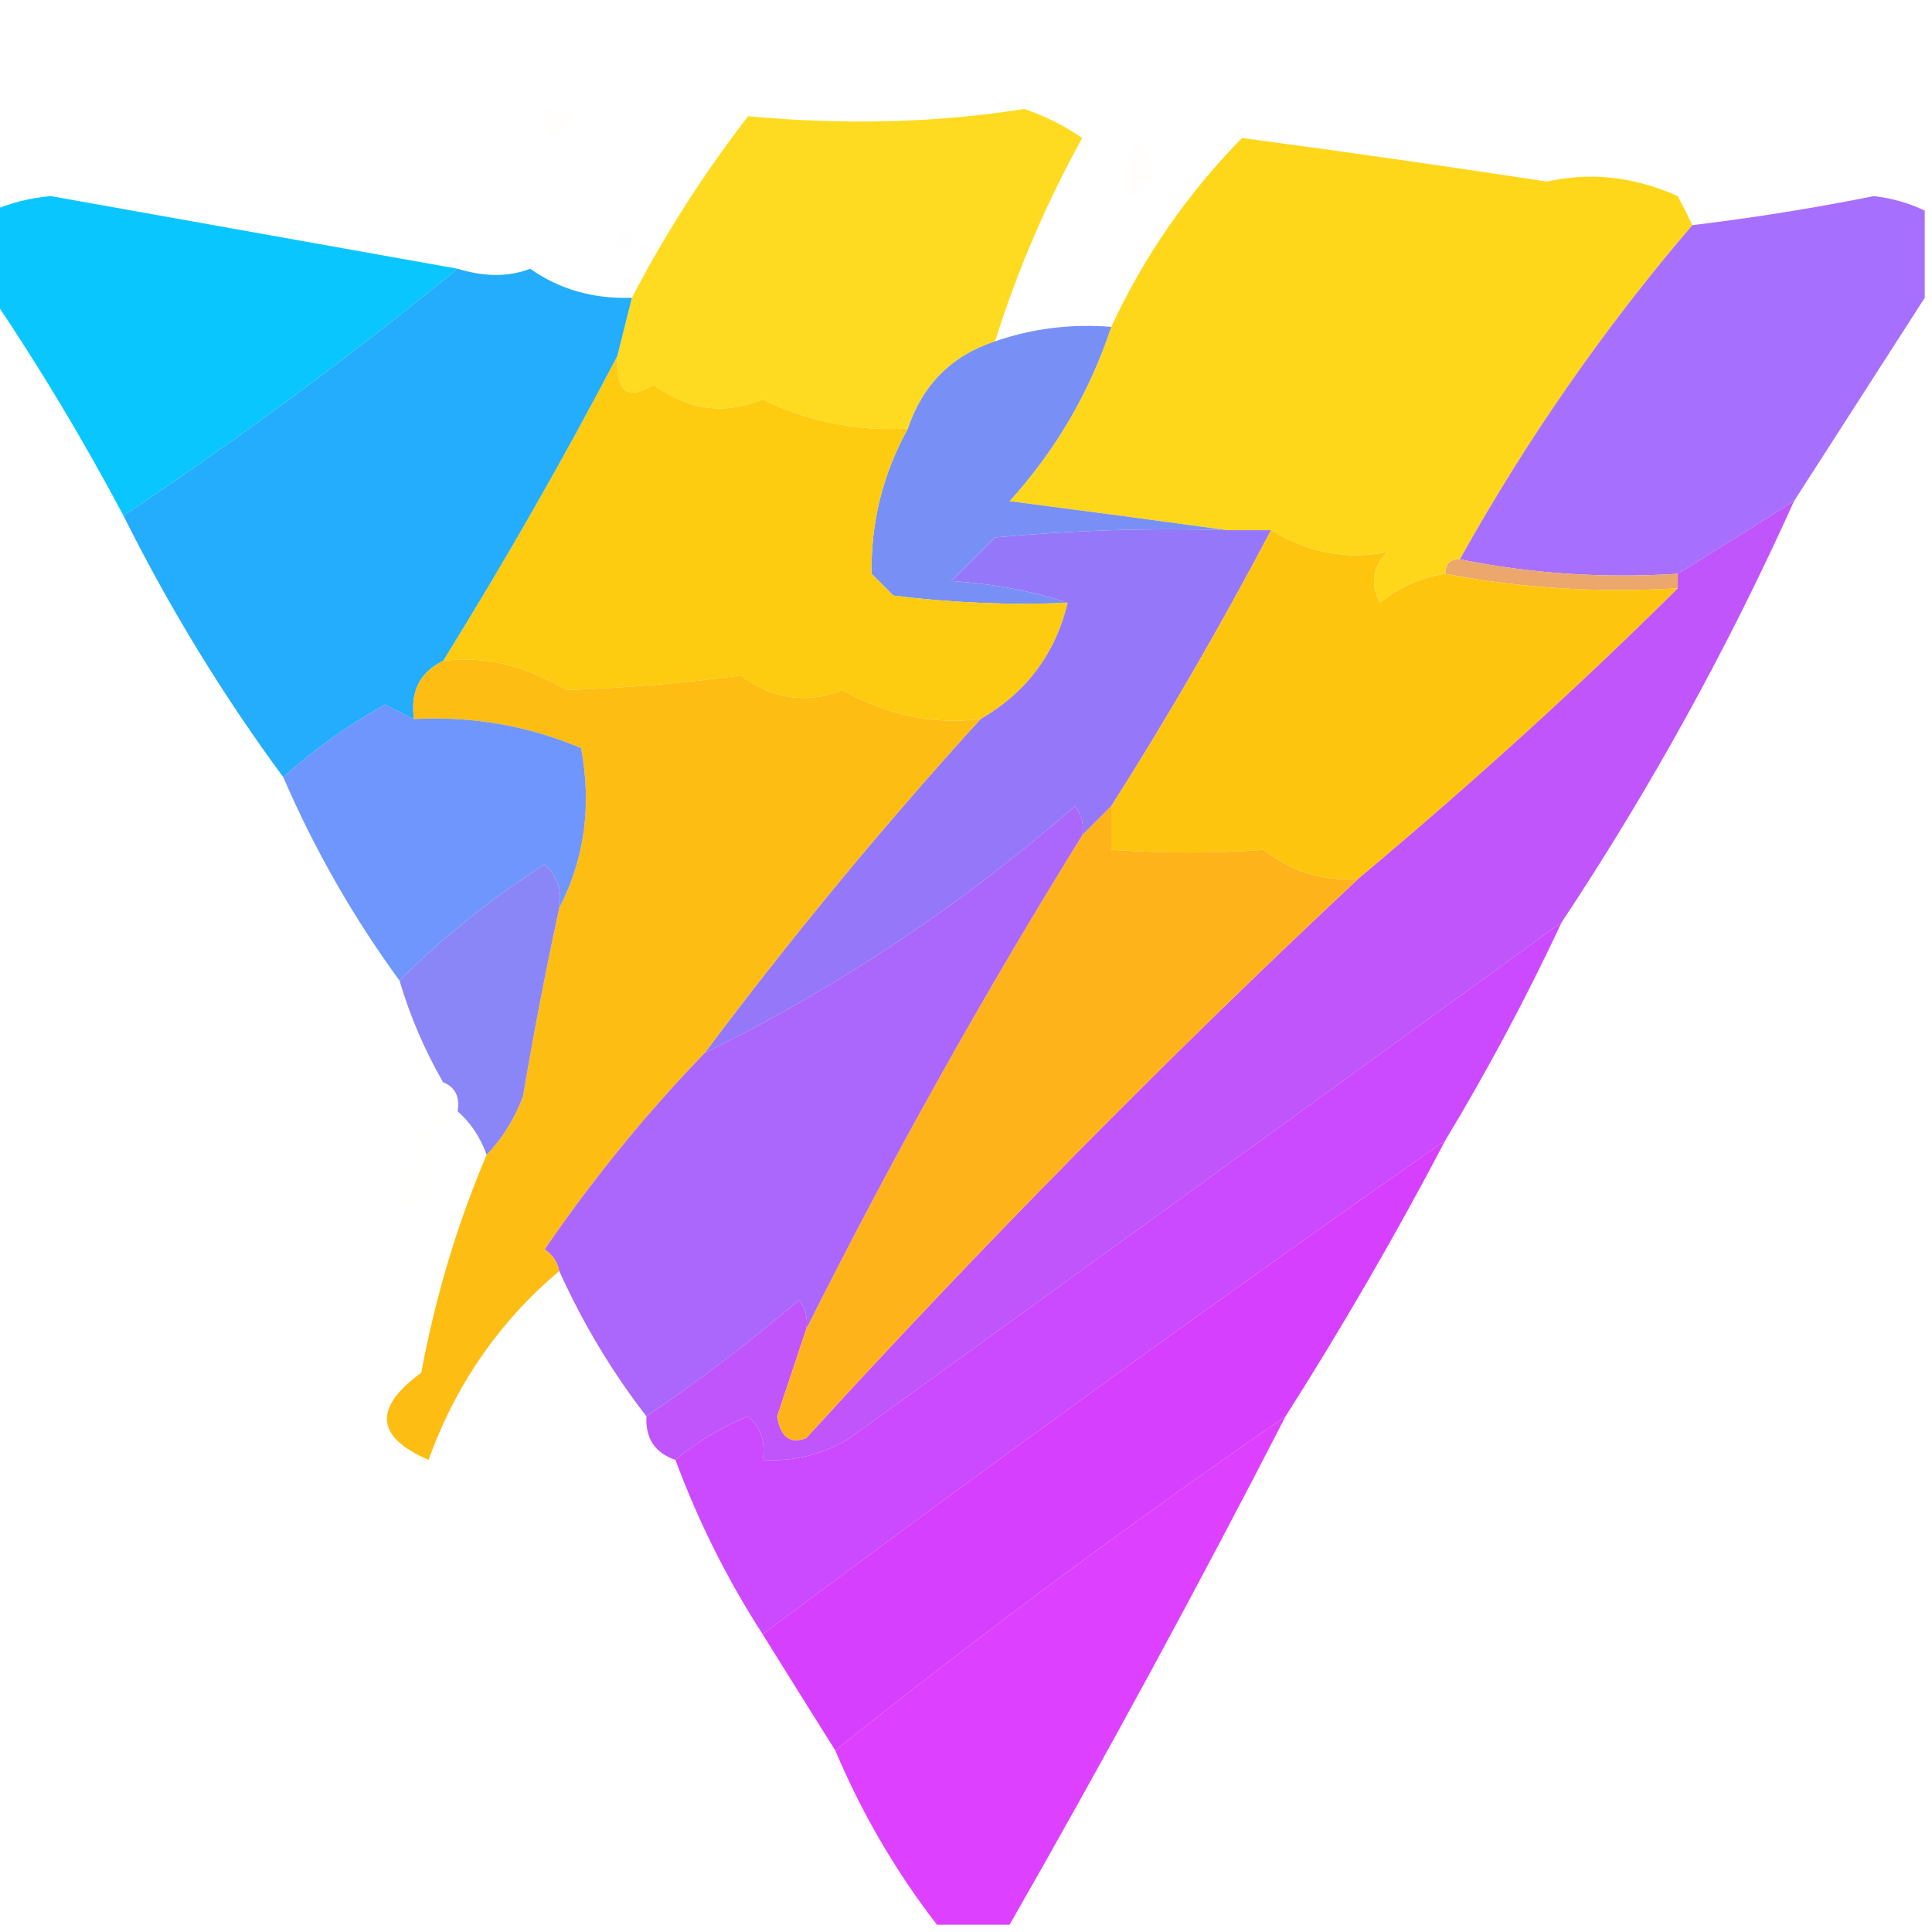 <?xml version="1.0" encoding="UTF-8"?>
<!DOCTYPE svg PUBLIC "-//W3C//DTD SVG 1.1//EN" "http://www.w3.org/Graphics/SVG/1.1/DTD/svg11.dtd">
<svg xmlns="http://www.w3.org/2000/svg" version="1.1" width="133px" height="133px" style="shape-rendering:geometricPrecision; text-rendering:geometricPrecision; image-rendering:optimizeQuality; fill-rule:evenodd; clip-rule:evenodd" xmlns:xlink="http://www.w3.org/1999/xlink">
<g><path style="opacity:0.012" fill="#ffe555" d="M 37.5,7.5 C 40.001,7.511 40.168,8.178 38,9.5C 37.536,8.906 37.369,8.239 37.5,7.5 Z"/></g>
<g><path style="opacity:0.008" fill="#ffe559" d="M 77.5,13.5 C 77.238,12.022 77.571,10.689 78.5,9.5C 78.833,10.167 79.167,10.833 79.5,11.5C 79.253,12.713 78.586,13.38 77.5,13.5 Z"/></g>
<g><path style="opacity:0.004" fill="#fee236" d="M 77.5,13.5 C 76.833,14.167 76.833,14.167 77.5,13.5 Z"/></g>
<g><path style="opacity:0.004" fill="#fedc00" d="M 42.5,17.5 C 42.369,16.761 42.536,16.094 43,15.5C 43.692,16.437 43.525,17.103 42.5,17.5 Z"/></g>
<g><path style="opacity:0.004" fill="#fedb00" d="M 39.5,16.5 C 40.833,17.167 40.833,17.167 39.5,16.5 Z"/></g>
<g><path style="opacity:0.96" fill="#01c4ff" d="M 31.5,18.5 C 24.139,24.521 16.472,30.187 8.5,35.5C 5.737,30.299 2.737,25.299 -0.5,20.5C -0.5,18.5 -0.5,16.5 -0.5,14.5C 0.742,13.957 2.075,13.623 3.5,13.5C 12.846,15.169 22.18,16.836 31.5,18.5 Z"/></g>
<g><path style="opacity:0.004" fill="#feda00" d="M 36.5,17.5 C 37.833,18.167 37.833,18.167 36.5,17.5 Z"/></g>
<g><path style="opacity:0.004" fill="#feda00" d="M 42.5,17.5 C 41.833,18.167 41.833,18.167 42.5,17.5 Z"/></g>
<g><path style="opacity:0.004" fill="#fedd01" d="M 75.5,17.5 C 76.833,18.167 76.833,18.167 75.5,17.5 Z"/></g>
<g><path style="opacity:0.963" fill="#feda18" d="M 68.5,23.5 C 65.522,24.478 63.522,26.478 62.5,29.5C 58.982,29.697 55.649,29.031 52.5,27.5C 49.874,28.58 47.374,28.246 45,26.5C 43.187,27.609 42.354,26.942 42.5,24.5C 42.833,23.167 43.167,21.833 43.5,20.5C 45.771,16.136 48.438,11.969 51.5,8C 58.18,8.621 64.514,8.455 70.5,7.5C 71.931,7.977 73.264,8.643 74.5,9.5C 72.03,13.969 70.03,18.635 68.5,23.5 Z"/></g>
<g><path style="opacity:0.99" fill="#fed71a" d="M 116.5,15.5 C 110.436,22.58 105.102,30.247 100.5,38.5C 99.833,38.5 99.5,38.833 99.5,39.5C 97.83,39.751 96.33,40.418 95,41.5C 94.316,40.216 94.483,39.05 95.5,38C 92.79,38.572 90.123,38.072 87.5,36.5C 86.5,36.5 85.5,36.5 84.5,36.5C 79.651,35.834 74.651,35.167 69.5,34.5C 72.686,30.984 75.02,26.984 76.5,22.5C 78.763,17.636 81.763,13.302 85.5,9.5C 92.508,10.434 99.508,11.434 106.5,12.5C 109.489,11.825 112.489,12.158 115.5,13.5C 115.863,14.184 116.196,14.85 116.5,15.5 Z"/></g>
<g><path style="opacity:0.96" fill="#a369fe" d="M 132.5,14.5 C 132.5,16.5 132.5,18.5 132.5,20.5C 129.5,25.167 126.5,29.833 123.5,34.5C 120.816,36.193 118.149,37.86 115.5,39.5C 110.305,39.821 105.305,39.487 100.5,38.5C 105.102,30.247 110.436,22.58 116.5,15.5C 120.683,14.997 124.849,14.331 129,13.5C 130.256,13.648 131.423,13.982 132.5,14.5 Z"/></g>
<g><path style="opacity:1" fill="#7890f6" d="M 76.5,22.5 C 75.02,26.984 72.686,30.984 69.5,34.5C 74.651,35.167 79.651,35.834 84.5,36.5C 79.156,36.334 73.823,36.501 68.5,37C 67.5,38 66.5,39 65.5,40C 68.365,40.183 71.031,40.683 73.5,41.5C 69.486,41.666 65.486,41.499 61.5,41C 61,40.5 60.5,40 60,39.5C 59.944,35.945 60.778,32.611 62.5,29.5C 63.522,26.478 65.522,24.478 68.5,23.5C 71.055,22.612 73.721,22.279 76.5,22.5 Z"/></g>
<g><path style="opacity:1" fill="#fdcb10" d="M 42.5,24.5 C 42.354,26.942 43.187,27.609 45,26.5C 47.374,28.246 49.874,28.58 52.5,27.5C 55.649,29.031 58.982,29.697 62.5,29.5C 60.778,32.611 59.944,35.945 60,39.5C 60.5,40 61,40.5 61.5,41C 65.486,41.499 69.486,41.666 73.5,41.5C 72.647,45.02 70.647,47.687 67.5,49.5C 64.286,49.916 61.119,49.249 58,47.5C 55.58,48.488 53.247,48.155 51,46.5C 47.049,47.031 43.049,47.365 39,47.5C 36.133,45.796 33.299,45.129 30.5,45.5C 34.768,38.627 38.768,31.628 42.5,24.5 Z"/></g>
<g><path style="opacity:1" fill="#eba76c" d="M 100.5,38.5 C 105.305,39.487 110.305,39.821 115.5,39.5C 115.5,39.833 115.5,40.167 115.5,40.5C 109.974,40.821 104.64,40.488 99.5,39.5C 99.5,38.833 99.833,38.5 100.5,38.5 Z"/></g>
<g><path style="opacity:1" fill="#24acfd" d="M 31.5,18.5 C 33.36,19.072 35.027,19.072 36.5,18.5C 38.514,19.924 40.848,20.59 43.5,20.5C 43.167,21.833 42.833,23.167 42.5,24.5C 38.768,31.628 34.768,38.627 30.5,45.5C 28.896,46.287 28.229,47.62 28.5,49.5C 27.85,49.196 27.183,48.863 26.5,48.5C 23.924,49.943 21.59,51.61 19.5,53.5C 15.346,47.87 11.679,41.87 8.5,35.5C 16.472,30.187 24.139,24.521 31.5,18.5 Z"/></g>
<g><path style="opacity:1" fill="#9578fa" d="M 84.5,36.5 C 85.5,36.5 86.5,36.5 87.5,36.5C 84.086,42.997 80.419,49.33 76.5,55.5C 75.833,56.167 75.167,56.833 74.5,57.5C 74.631,56.761 74.464,56.094 74,55.5C 66.171,62.32 57.671,67.987 48.5,72.5C 54.456,64.542 60.789,56.875 67.5,49.5C 70.647,47.687 72.647,45.02 73.5,41.5C 71.031,40.683 68.365,40.183 65.5,40C 66.5,39 67.5,38 68.5,37C 73.823,36.501 79.156,36.334 84.5,36.5 Z"/></g>
<g><path style="opacity:1" fill="#fdbd13" d="M 30.5,45.5 C 33.299,45.129 36.133,45.796 39,47.5C 43.049,47.365 47.049,47.031 51,46.5C 53.247,48.155 55.58,48.488 58,47.5C 61.119,49.249 64.286,49.916 67.5,49.5C 60.789,56.875 54.456,64.542 48.5,72.5C 44.493,76.654 40.827,81.154 37.5,86C 38.056,86.383 38.389,86.883 38.5,87.5C 34.38,90.971 31.38,95.304 29.5,100.5C 25.855,98.921 25.689,96.921 29,94.5C 29.98,89.243 31.48,84.243 33.5,79.5C 34.559,78.4 35.392,77.066 36,75.5C 36.737,71.13 37.57,66.796 38.5,62.5C 40.245,59.114 40.745,55.448 40,51.5C 36.35,49.954 32.516,49.287 28.5,49.5C 28.229,47.62 28.896,46.287 30.5,45.5 Z"/></g>
<g><path style="opacity:1" fill="#fec50f" d="M 87.5,36.5 C 90.123,38.072 92.79,38.572 95.5,38C 94.483,39.05 94.316,40.216 95,41.5C 96.33,40.418 97.83,39.751 99.5,39.5C 104.64,40.488 109.974,40.821 115.5,40.5C 108.836,47.129 101.503,53.796 93.5,60.5C 91.064,60.683 88.897,60.016 87,58.5C 83.651,58.746 80.151,58.746 76.5,58.5C 76.5,57.5 76.5,56.5 76.5,55.5C 80.419,49.33 84.086,42.997 87.5,36.5 Z"/></g>
<g><path style="opacity:0.977" fill="#be52fb" d="M 123.5,34.5 C 118.924,44.657 113.591,54.323 107.5,63.5C 91.225,75.315 74.892,87.148 58.5,99C 56.655,100.128 54.655,100.628 52.5,100.5C 52.719,99.325 52.386,98.325 51.5,97.5C 49.64,98.26 47.973,99.26 46.5,100.5C 45.094,100.027 44.427,99.027 44.5,97.5C 48.123,95.049 51.623,92.383 55,89.5C 55.464,90.094 55.631,90.761 55.5,91.5C 54.844,93.484 54.178,95.484 53.5,97.5C 53.733,98.932 54.4,99.432 55.5,99C 67.7,85.634 80.367,72.801 93.5,60.5C 101.503,53.796 108.836,47.129 115.5,40.5C 115.5,40.167 115.5,39.833 115.5,39.5C 118.149,37.86 120.816,36.193 123.5,34.5 Z"/></g>
<g><path style="opacity:0.948" fill="#6891fd" d="M 28.5,49.5 C 32.516,49.287 36.35,49.954 40,51.5C 40.745,55.448 40.245,59.114 38.5,62.5C 38.719,61.325 38.386,60.325 37.5,59.5C 33.835,61.841 30.501,64.507 27.5,67.5C 24.331,63.167 21.664,58.5 19.5,53.5C 21.59,51.61 23.924,49.943 26.5,48.5C 27.183,48.863 27.85,49.196 28.5,49.5 Z"/></g>
<g><path style="opacity:0.97" fill="#8883f8" d="M 38.5,62.5 C 37.57,66.796 36.737,71.13 36,75.5C 35.392,77.066 34.559,78.4 33.5,79.5C 33.068,78.29 32.401,77.29 31.5,76.5C 31.672,75.508 31.338,74.842 30.5,74.5C 29.227,72.287 28.227,69.954 27.5,67.5C 30.501,64.507 33.835,61.841 37.5,59.5C 38.386,60.325 38.719,61.325 38.5,62.5 Z"/></g>
<g><path style="opacity:1" fill="#feb31a" d="M 76.5,55.5 C 76.5,56.5 76.5,57.5 76.5,58.5C 80.151,58.746 83.651,58.746 87,58.5C 88.897,60.016 91.064,60.683 93.5,60.5C 80.367,72.801 67.7,85.634 55.5,99C 54.4,99.432 53.733,98.932 53.5,97.5C 54.178,95.484 54.844,93.484 55.5,91.5C 61.282,79.943 67.616,68.609 74.5,57.5C 75.167,56.833 75.833,56.167 76.5,55.5 Z"/></g>
<g><path style="opacity:0.972" fill="#c944fe" d="M 107.5,63.5 C 105.1,68.632 102.434,73.632 99.5,78.5C 83.686,89.579 68.019,100.912 52.5,112.5C 50.066,108.728 48.066,104.728 46.5,100.5C 47.973,99.26 49.64,98.26 51.5,97.5C 52.386,98.325 52.719,99.325 52.5,100.5C 54.655,100.628 56.655,100.128 58.5,99C 74.892,87.148 91.225,75.315 107.5,63.5 Z"/></g>
<g><path style="opacity:0.982" fill="#aa64fc" d="M 74.5,57.5 C 67.616,68.609 61.282,79.943 55.5,91.5C 55.631,90.761 55.464,90.094 55,89.5C 51.623,92.383 48.123,95.049 44.5,97.5C 42.137,94.451 40.137,91.118 38.5,87.5C 38.389,86.883 38.056,86.383 37.5,86C 40.827,81.154 44.493,76.654 48.5,72.5C 57.671,67.987 66.171,62.32 74,55.5C 74.464,56.094 74.631,56.761 74.5,57.5 Z"/></g>
<g><path style="opacity:0.007" fill="#ffb900" d="M 30.5,74.5 C 31.338,74.842 31.672,75.508 31.5,76.5C 30.733,77.172 30.066,78.005 29.5,79C 30.424,79.85 30.424,80.85 29.5,82C 29.15,83.257 28.483,83.591 27.5,83C 28.194,79.975 29.194,77.142 30.5,74.5 Z"/></g>
<g><path style="opacity:0.956" fill="#d537fe" d="M 99.5,78.5 C 96.071,85.032 92.404,91.366 88.5,97.5C 77.855,104.821 67.522,112.488 57.5,120.5C 55.847,117.869 54.181,115.203 52.5,112.5C 68.019,100.912 83.686,89.579 99.5,78.5 Z"/></g>
<g><path style="opacity:0.92" fill="#da31ff" d="M 88.5,97.5 C 82.433,109.299 76.1,120.966 69.5,132.5C 67.833,132.5 66.167,132.5 64.5,132.5C 61.662,128.828 59.329,124.828 57.5,120.5C 67.522,112.488 77.855,104.821 88.5,97.5 Z"/></g>
</svg>
